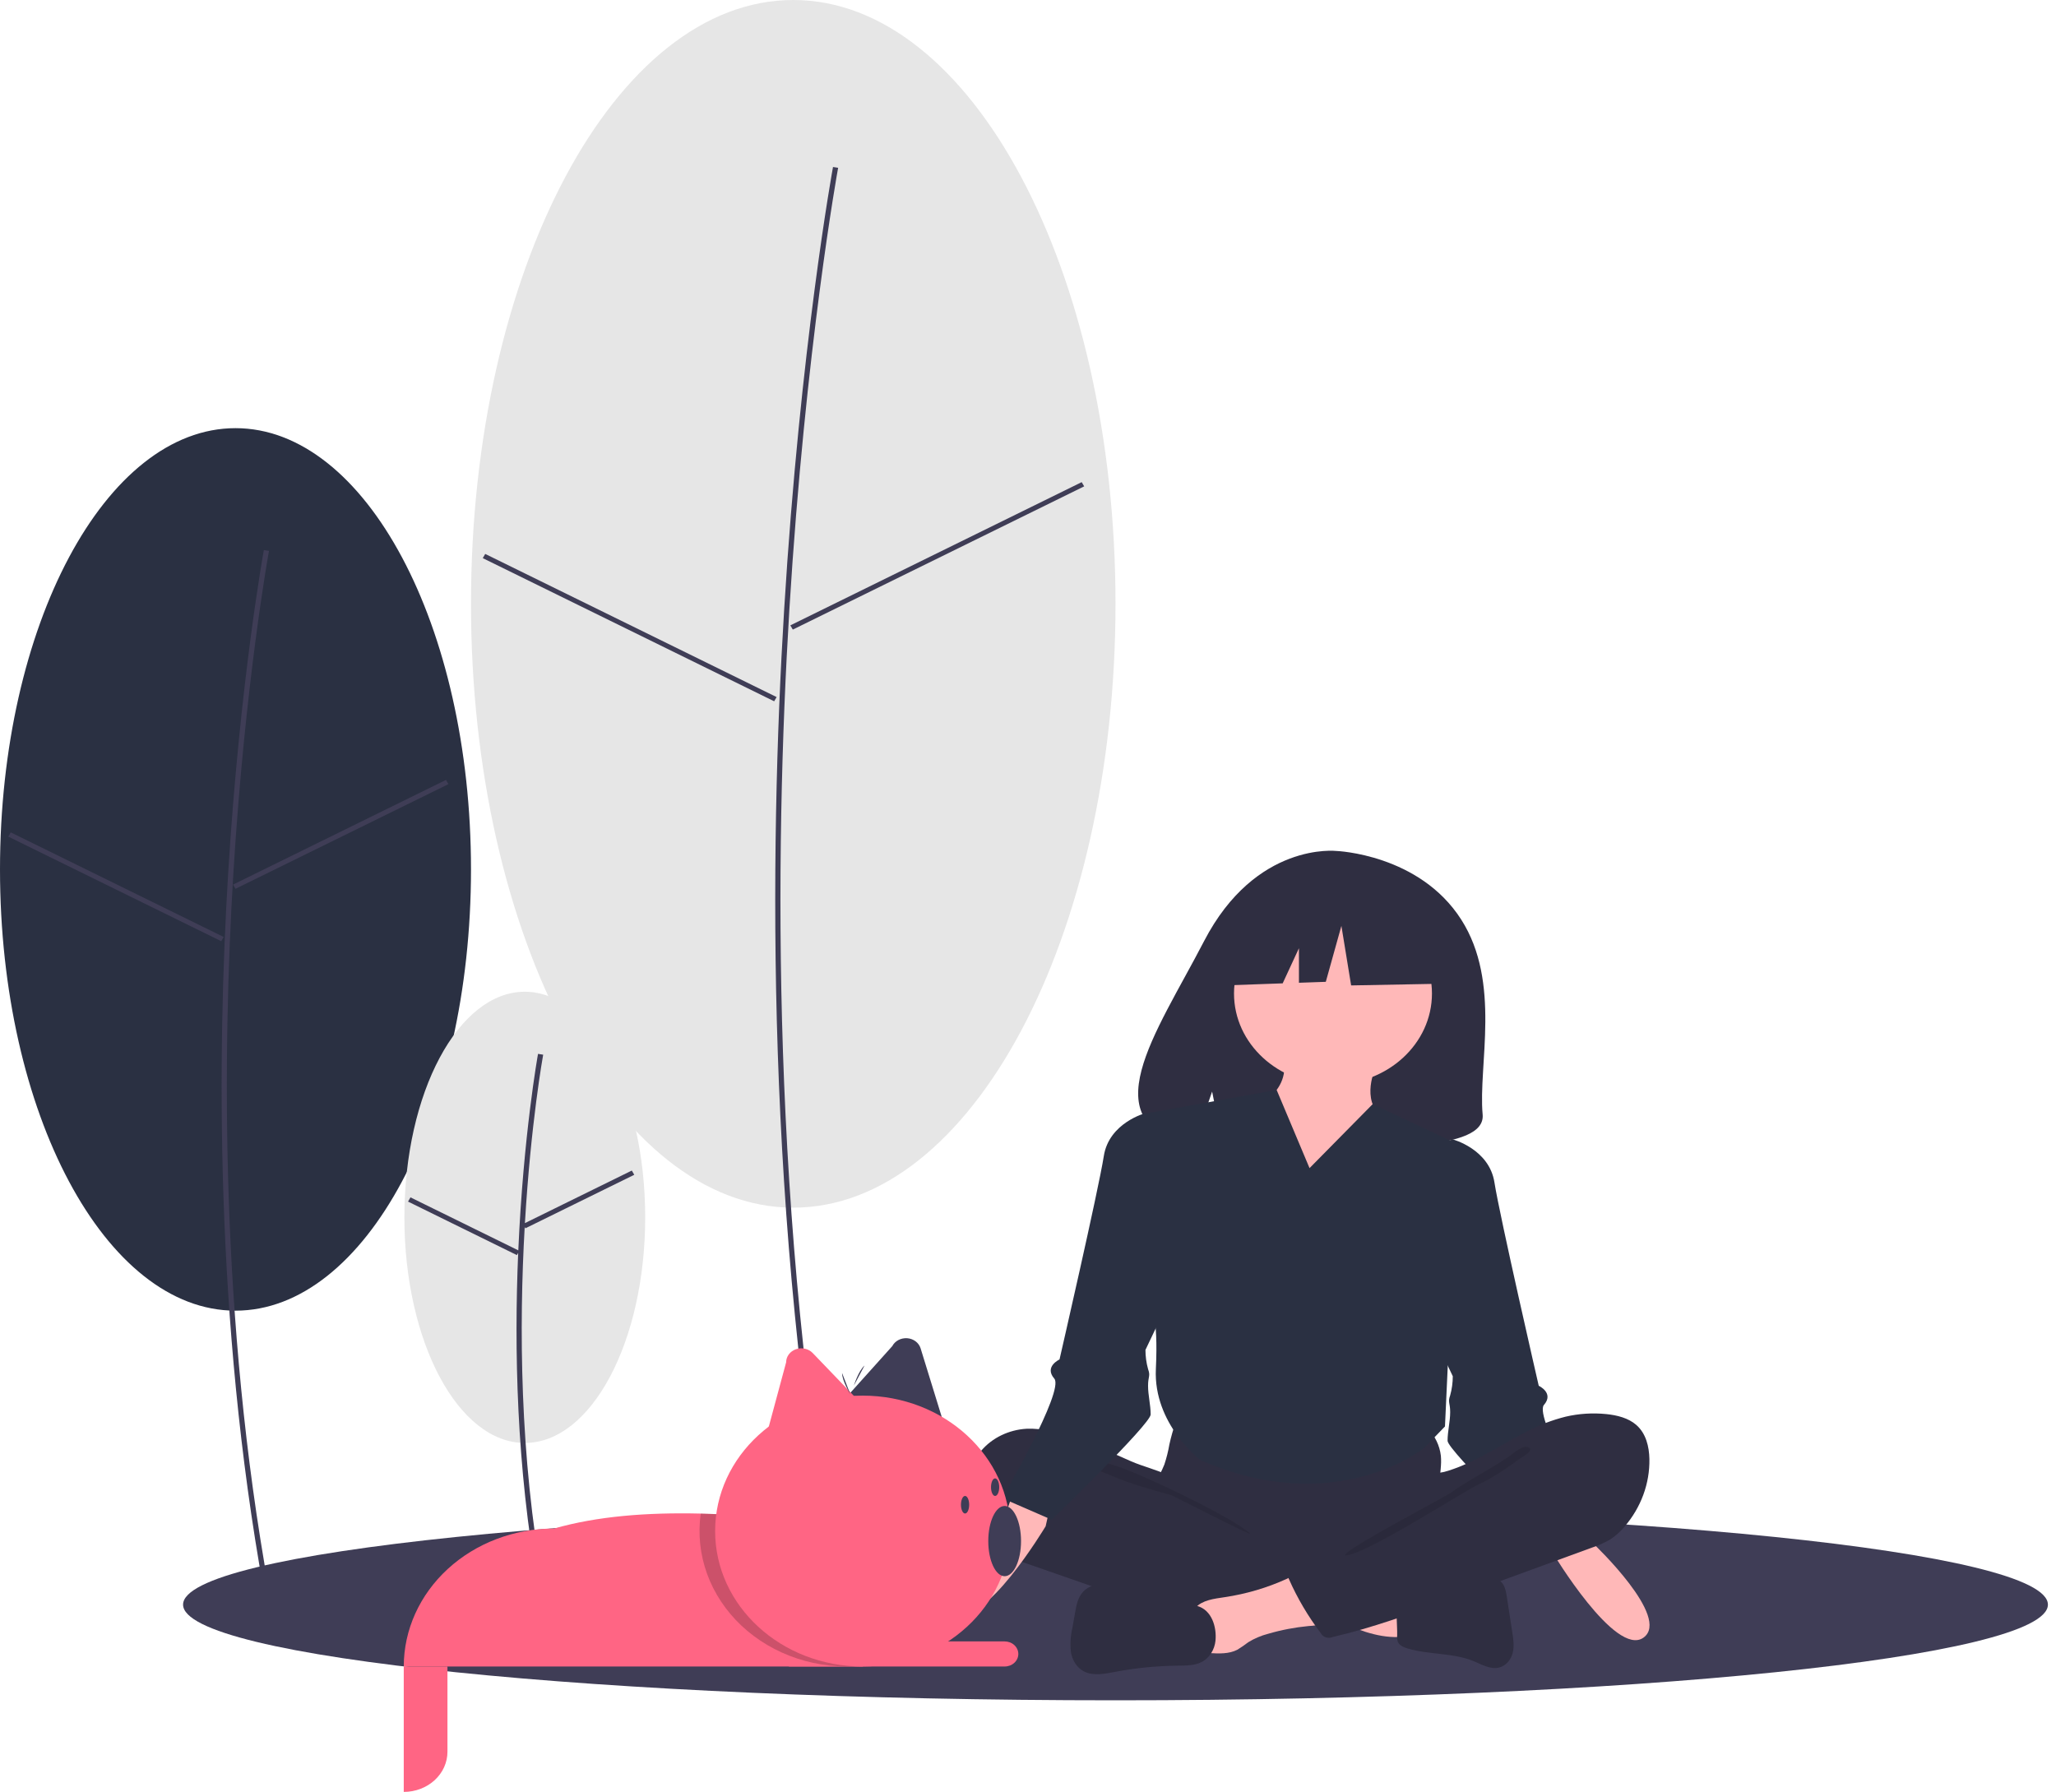 <svg width="109" height="95" viewBox="0 0 109 95" fill="none" xmlns="http://www.w3.org/2000/svg">
<g clip-path="url(#clip0_47_1596)">
<path d="M59.139 90.143C86.439 90.143 108.571 87.872 108.571 85.07C108.571 82.269 86.439 79.998 59.139 79.998C31.838 79.998 9.706 82.269 9.706 85.07C9.706 87.872 31.838 90.143 59.139 90.143Z" fill="#3F3D56"/>
<path d="M83.655 79.458L84.507 81.87C84.507 81.87 88.613 85.766 87.128 86.822C85.643 87.877 82.311 82.311 82.311 82.311L81.697 79.588L83.655 79.458Z" fill="#FFB8B8"/>
<path d="M75.777 60.788L77.02 60.407C77.02 60.407 78.953 60.915 79.229 62.69C79.505 64.465 81.577 73.468 81.577 73.468C81.577 73.468 82.405 73.849 81.853 74.483C81.3 75.117 84.615 80.823 84.615 80.823L81.991 81.964C81.991 81.964 76.744 76.892 76.744 76.385C76.744 75.877 76.882 75.37 76.882 74.863C76.882 74.356 76.744 74.356 76.882 73.975C76.974 73.644 77.02 73.303 77.02 72.961L76.053 70.932L75.777 60.788Z" fill="#2A3042"/>
<path d="M12.485 69.486C19.38 69.486 24.97 59.012 24.97 46.092C24.97 33.172 19.38 22.699 12.485 22.699C5.59 22.699 0 33.172 0 46.092C0 59.012 5.59 69.486 12.485 69.486Z" fill="#2A3042"/>
<path d="M12.37 46.335C12.993 36.152 14.248 29.274 14.261 29.205L13.988 29.163C13.976 29.231 12.719 36.121 12.095 46.317C11.519 55.727 11.38 69.961 13.988 84.331L14.261 84.289C11.657 69.944 11.796 55.732 12.37 46.335Z" fill="#3F3D56"/>
<path d="M23.644 41.348L12.355 46.897L12.486 47.12L23.774 41.572L23.644 41.348Z" fill="#3F3D56"/>
<path d="M0.569 44.129L0.438 44.353L11.728 49.898L11.859 49.675L0.569 44.129Z" fill="#3F3D56"/>
<path d="M42.054 64.025C51.49 64.025 59.139 49.692 59.139 32.012C59.139 14.332 51.49 0 42.054 0C32.619 0 24.97 14.332 24.97 32.012C24.97 49.692 32.619 64.025 42.054 64.025Z" fill="#E6E6E6"/>
<path d="M41.847 32.34C42.7 18.403 44.417 8.989 44.434 8.896L44.162 8.854C44.145 8.947 42.425 18.372 41.572 32.322C40.784 45.197 40.594 64.672 44.162 84.331L44.434 84.289C40.871 64.654 41.061 45.202 41.847 32.34Z" fill="#3F3D56"/>
<path d="M57.347 25.561L41.9 33.154L42.031 33.378L57.478 25.785L57.347 25.561Z" fill="#3F3D56"/>
<path d="M25.724 29.367L25.594 29.59L41.043 37.179L41.173 36.956L25.724 29.367Z" fill="#3F3D56"/>
<path d="M27.822 76.499C31.347 76.499 34.205 71.144 34.205 64.538C34.205 57.933 31.347 52.578 27.822 52.578C24.296 52.578 21.439 57.933 21.439 64.538C21.439 71.144 24.296 76.499 27.822 76.499Z" fill="#E6E6E6"/>
<path d="M27.817 65.054L27.855 65.119L33.626 62.282L33.496 62.058L27.829 64.844C28.142 59.543 28.784 55.985 28.797 55.915L28.524 55.872C28.51 55.949 27.748 60.174 27.478 66.289L21.762 63.479L21.632 63.703L27.403 66.54L27.472 66.421C27.256 71.468 27.377 77.778 28.524 84.099L28.797 84.057C27.546 77.165 27.518 70.286 27.817 65.054Z" fill="#3F3D56"/>
<path d="M77.467 48.751C75.247 45.277 70.856 45.115 70.856 45.115C70.856 45.115 66.577 44.608 63.832 49.899C61.274 54.83 57.743 59.592 63.264 60.746L64.261 57.871L64.879 60.96C65.665 61.013 66.453 61.025 67.241 60.998C73.153 60.821 78.784 61.049 78.603 59.084C78.362 56.471 79.602 52.093 77.467 48.751Z" fill="#2F2E41"/>
<path d="M61.996 76.576C61.934 76.939 61.844 77.298 61.727 77.649C61.595 77.993 61.391 78.311 61.271 78.658C60.886 79.766 61.419 81.001 62.271 81.856C63.008 82.593 63.962 83.117 65.017 83.366C65.786 83.545 66.585 83.571 67.377 83.596C69.571 83.664 71.82 83.726 73.899 83.073C74.556 82.862 75.19 82.595 75.793 82.276C75.984 82.192 76.152 82.069 76.285 81.917C76.444 81.708 76.464 81.437 76.462 81.182C76.458 80.32 76.269 79.464 76.314 78.603C76.339 78.127 76.435 77.651 76.388 77.176C76.324 76.638 76.081 76.132 75.692 75.726C75.303 75.32 74.787 75.034 74.215 74.907C73.625 74.79 73.013 74.854 72.413 74.907C70.855 75.046 69.29 75.111 67.725 75.101C66.126 75.092 64.537 74.866 62.945 74.842C62.475 74.835 62.484 74.969 62.334 75.391C62.196 75.78 62.084 76.175 61.996 76.576Z" fill="#2F2E41"/>
<path d="M55.743 75.876C55.313 75.776 54.87 75.732 54.426 75.746C53.961 75.773 53.506 75.89 53.093 76.089C52.679 76.288 52.316 76.565 52.027 76.902C51.74 77.244 51.535 77.636 51.423 78.055C51.311 78.474 51.295 78.909 51.376 79.334C51.484 79.794 51.659 80.238 51.898 80.654C52.247 81.31 52.666 81.965 53.312 82.385C53.701 82.616 54.12 82.801 54.56 82.936L57.964 84.123C58.464 84.298 58.965 84.473 59.471 84.635C62.01 85.448 64.659 85.936 67.343 86.084C68.16 86.129 68.99 86.142 69.787 85.97C69.982 85.946 70.161 85.857 70.288 85.719C70.353 85.614 70.391 85.497 70.4 85.377L70.609 84.019C70.656 83.83 70.65 83.633 70.591 83.446C70.496 83.218 70.255 83.074 70.026 82.952C67.788 81.762 65.175 81.105 63.292 79.471C62.848 79.087 62.477 78.477 61.938 78.216C61.328 77.919 60.608 77.75 59.977 77.477C58.596 76.88 57.239 76.194 55.743 75.876Z" fill="#2F2E41"/>
<path opacity="0.1" d="M59.14 77.707C60.343 78.056 65.423 80.475 66.293 81.32C66.177 81.359 62.217 79.303 62.098 79.27C61.019 78.97 59.932 78.668 58.907 78.229C58.701 78.14 57.566 77.725 57.618 77.484C57.676 77.212 58.927 77.645 59.14 77.707Z" fill="black"/>
<path d="M74.15 86.789C74.218 86.793 74.286 86.775 74.341 86.737C74.365 86.708 74.382 86.675 74.393 86.641C74.403 86.606 74.406 86.569 74.4 86.534L74.395 84.683C73.82 84.43 73.178 84.348 72.547 84.27L69.604 83.906C69.672 83.914 69.144 85.08 69.225 85.236C69.368 85.51 70.458 85.753 70.765 85.882C71.835 86.333 72.946 86.828 74.15 86.789Z" fill="#FFB8B8"/>
<path d="M64.917 84.677C64.361 84.759 63.741 84.831 63.382 85.232C62.925 85.74 63.119 86.497 63.337 87.126C63.369 87.254 63.434 87.372 63.526 87.471C63.675 87.607 63.903 87.627 64.111 87.639C64.618 87.669 65.157 87.692 65.599 87.462C65.8 87.339 65.993 87.206 66.178 87.064C66.504 86.863 66.863 86.711 67.241 86.614C67.935 86.411 68.65 86.275 69.375 86.206C69.661 86.194 69.943 86.148 70.216 86.069C70.353 86.028 70.477 85.959 70.58 85.866C70.682 85.774 70.76 85.661 70.808 85.536C70.91 85.2 70.7 84.857 70.497 84.562C70.245 84.195 69.978 83.808 69.602 83.538C69.054 83.143 68.783 83.446 68.23 83.699C67.186 84.176 66.069 84.506 64.917 84.677Z" fill="#FFB8B8"/>
<path d="M63.466 85.14L59.938 84.174C59.515 84.038 59.073 83.959 58.625 83.939C58.178 83.939 57.709 84.075 57.419 84.391C57.146 84.688 57.068 85.094 56.999 85.48L56.853 86.305C56.756 86.721 56.729 87.148 56.772 87.571C56.839 87.991 57.07 88.411 57.473 88.615C57.961 88.861 58.559 88.741 59.104 88.638C60.204 88.429 61.324 88.318 62.447 88.306C62.869 88.301 63.312 88.306 63.685 88.123C64.129 87.905 64.394 87.445 64.44 86.981C64.509 86.277 64.256 85.357 63.466 85.14Z" fill="#2F2E41"/>
<path d="M75.536 84.299C75.994 84.224 76.397 83.984 76.835 83.842C77.452 83.641 78.121 83.641 78.774 83.644C79.014 83.645 79.27 83.65 79.469 83.773C79.757 83.95 79.831 84.305 79.88 84.623L80.175 86.536C80.231 86.896 80.286 87.265 80.199 87.62C80.113 87.974 79.852 88.316 79.472 88.407C79.011 88.519 78.558 88.246 78.123 88.066C77.034 87.618 75.769 87.733 74.634 87.398C74.423 87.336 74.197 87.24 74.111 87.052C74.073 86.945 74.059 86.833 74.071 86.721C74.09 86.106 73.95 85.266 74.15 84.679C74.33 84.15 75.026 84.299 75.536 84.299Z" fill="#2F2E41"/>
<path d="M83.002 75.106C83.707 74.942 84.437 74.896 85.16 74.969C85.737 75.028 86.331 75.177 86.752 75.547C87.265 75.997 87.43 76.693 87.444 77.347C87.467 78.649 87.001 79.918 86.124 80.94C85.91 81.198 85.656 81.425 85.369 81.613C85.06 81.792 84.731 81.939 84.387 82.052L76.764 84.836C74.759 85.569 72.747 86.304 70.655 86.787C70.598 86.812 70.535 86.827 70.472 86.83C70.408 86.833 70.345 86.824 70.285 86.804C70.225 86.784 70.171 86.753 70.124 86.713C70.078 86.673 70.04 86.625 70.014 86.572C69.346 85.687 68.786 84.738 68.344 83.741C68.324 83.709 68.312 83.674 68.308 83.637C68.304 83.6 68.309 83.564 68.322 83.529C68.35 83.49 68.389 83.46 68.435 83.44L73.826 80.571C74.222 80.38 74.59 80.144 74.924 79.871C75.157 79.661 75.348 79.415 75.487 79.144C75.599 78.928 75.609 78.418 75.752 78.258C75.892 78.101 76.37 78.089 76.591 78.027C76.902 77.939 77.207 77.832 77.504 77.707C78.71 77.208 79.784 76.482 80.94 75.897C81.588 75.553 82.281 75.288 83.002 75.106Z" fill="#2F2E41"/>
<path opacity="0.1" d="M79.946 77.249C79.019 77.893 77.82 78.485 76.902 79.147C76.589 79.373 71.366 82.093 71.292 82.454C72.148 82.587 77.604 79.052 78.385 78.699C79.165 78.347 79.857 77.849 80.543 77.355C80.718 77.229 81.458 76.851 80.957 76.71C80.674 76.631 80.154 77.12 79.946 77.249Z" fill="black"/>
<path d="M70.669 57.491C73.567 57.491 75.916 55.334 75.916 52.672C75.916 50.011 73.567 47.854 70.669 47.854C67.771 47.854 65.422 50.011 65.422 52.672C65.422 55.334 67.771 57.491 70.669 57.491Z" fill="#FFB8B8"/>
<path d="M72.878 56.73C72.878 56.73 72.05 58.632 73.569 59.393C75.087 60.154 68.874 66.24 68.874 66.24L66.112 58.886C66.112 58.886 68.46 58.125 68.045 56.096L72.878 56.73Z" fill="#FFB8B8"/>
<path d="M69.426 61.929L72.77 58.539L77.297 60.661L76.606 75.624L75.502 76.765C75.502 76.765 70.807 80.569 63.627 77.399C63.627 77.399 61.141 75.497 61.279 72.581C61.418 69.664 61.003 69.284 61.003 69.284L60.865 59.013L67.682 57.784L69.426 61.929Z" fill="#2A3042"/>
<path d="M54.092 78.063L53.24 80.475C53.24 80.475 49.134 84.371 50.619 85.427C52.104 86.483 55.435 80.917 55.435 80.917L56.05 78.194L54.092 78.063Z" fill="#FFB8B8"/>
<path d="M61.97 59.393L60.727 59.013C60.727 59.013 58.794 59.52 58.518 61.295C58.242 63.07 56.171 72.073 56.171 72.073C56.171 72.073 55.342 72.454 55.894 73.088C56.447 73.722 53.133 79.428 53.133 79.428L55.756 80.569C55.756 80.569 61.003 75.497 61.003 74.99C61.003 74.483 60.865 73.975 60.865 73.468C60.865 72.961 61.003 72.961 60.865 72.581C60.773 72.249 60.727 71.908 60.727 71.566L61.694 69.537L61.97 59.393Z" fill="#2A3042"/>
<path d="M76.486 48.416L72.147 46.311L66.156 47.172L64.917 52.243L68.002 52.133L68.864 50.27V52.102L70.288 52.052L71.115 49.086L71.631 52.243L76.692 52.148L76.486 48.416Z" fill="#2F2E41"/>
<path d="M45.733 81.037V88.351H21.406C21.406 86.411 22.245 84.551 23.739 83.179C25.233 81.808 27.258 81.037 29.371 81.037C31.652 80.384 34.289 80.176 37.15 80.244C39.85 80.308 42.748 80.618 45.733 81.037Z" fill="#FF6584"/>
<path d="M42.258 86.755H53.697C53.889 86.755 54.074 86.825 54.209 86.95C54.345 87.075 54.421 87.244 54.421 87.42C54.421 87.597 54.345 87.766 54.209 87.89C54.074 88.015 53.889 88.085 53.697 88.085H42.258V86.755Z" fill="#3F3D56"/>
<path d="M44.239 74.778L47.306 71.364C47.376 71.229 47.49 71.117 47.632 71.042C47.774 70.968 47.937 70.935 48.1 70.947C48.263 70.96 48.418 71.018 48.544 71.114C48.67 71.209 48.761 71.338 48.806 71.482L50.015 75.403L44.239 74.778Z" fill="#3F3D56"/>
<path d="M40.52 76.516L41.678 72.221C41.678 72.071 41.728 71.924 41.821 71.801C41.914 71.677 42.045 71.583 42.198 71.53C42.351 71.477 42.518 71.467 42.677 71.504C42.835 71.54 42.978 71.619 43.086 71.732L46.022 74.787L40.52 76.516Z" fill="#FF6584"/>
<path d="M21.405 88.351H23.722V92.872C23.722 93.152 23.662 93.428 23.546 93.687C23.429 93.945 23.259 94.179 23.044 94.377C22.828 94.574 22.573 94.731 22.292 94.838C22.011 94.945 21.709 95 21.405 95V88.351Z" fill="#FF6584"/>
<path d="M41.823 87.021H53.263C53.455 87.021 53.639 87.091 53.775 87.216C53.911 87.341 53.987 87.51 53.987 87.686C53.987 87.863 53.911 88.032 53.775 88.156C53.639 88.281 53.455 88.351 53.263 88.351H41.823V87.021Z" fill="#FF6584"/>
<path opacity="0.2" d="M45.733 81.037V88.31C44.558 88.425 43.369 88.293 42.257 87.926C41.145 87.558 40.139 86.964 39.312 86.188C38.486 85.412 37.863 84.474 37.488 83.444C37.114 82.415 36.998 81.321 37.15 80.244C39.849 80.308 42.748 80.618 45.733 81.037Z" fill="black"/>
<path d="M45.733 88.351C50.051 88.351 53.552 85.136 53.552 81.17C53.552 77.204 50.051 73.99 45.733 73.99C41.414 73.99 37.913 77.204 37.913 81.17C37.913 85.136 41.414 88.351 45.733 88.351Z" fill="#FF6584"/>
<path d="M53.262 83.564C53.742 83.564 54.131 82.73 54.131 81.702C54.131 80.674 53.742 79.841 53.262 79.841C52.782 79.841 52.394 80.674 52.394 81.702C52.394 82.73 52.782 83.564 53.262 83.564Z" fill="#3F3D56"/>
<path d="M51.163 80.24C51.283 80.24 51.381 80.031 51.381 79.774C51.381 79.517 51.283 79.309 51.163 79.309C51.044 79.309 50.946 79.517 50.946 79.774C50.946 80.031 51.044 80.24 51.163 80.24Z" fill="#3F3D56"/>
<path d="M52.756 79.309C52.876 79.309 52.974 79.1 52.974 78.843C52.974 78.586 52.876 78.378 52.756 78.378C52.636 78.378 52.539 78.586 52.539 78.843C52.539 79.1 52.636 79.309 52.756 79.309Z" fill="#3F3D56"/>
<path d="M45.077 73.91C45.077 73.91 44.643 73.215 44.643 72.792L45.077 73.91Z" fill="#3F3D56"/>
<path d="M45.268 73.46C45.268 73.46 45.504 72.69 45.834 72.394L45.268 73.46Z" fill="#3F3D56"/>
</g>
<defs>
<clipPath id="clip0_47_1596">
<rect width="108.571" height="95" fill="white"/>
</clipPath>
</defs>
</svg>
